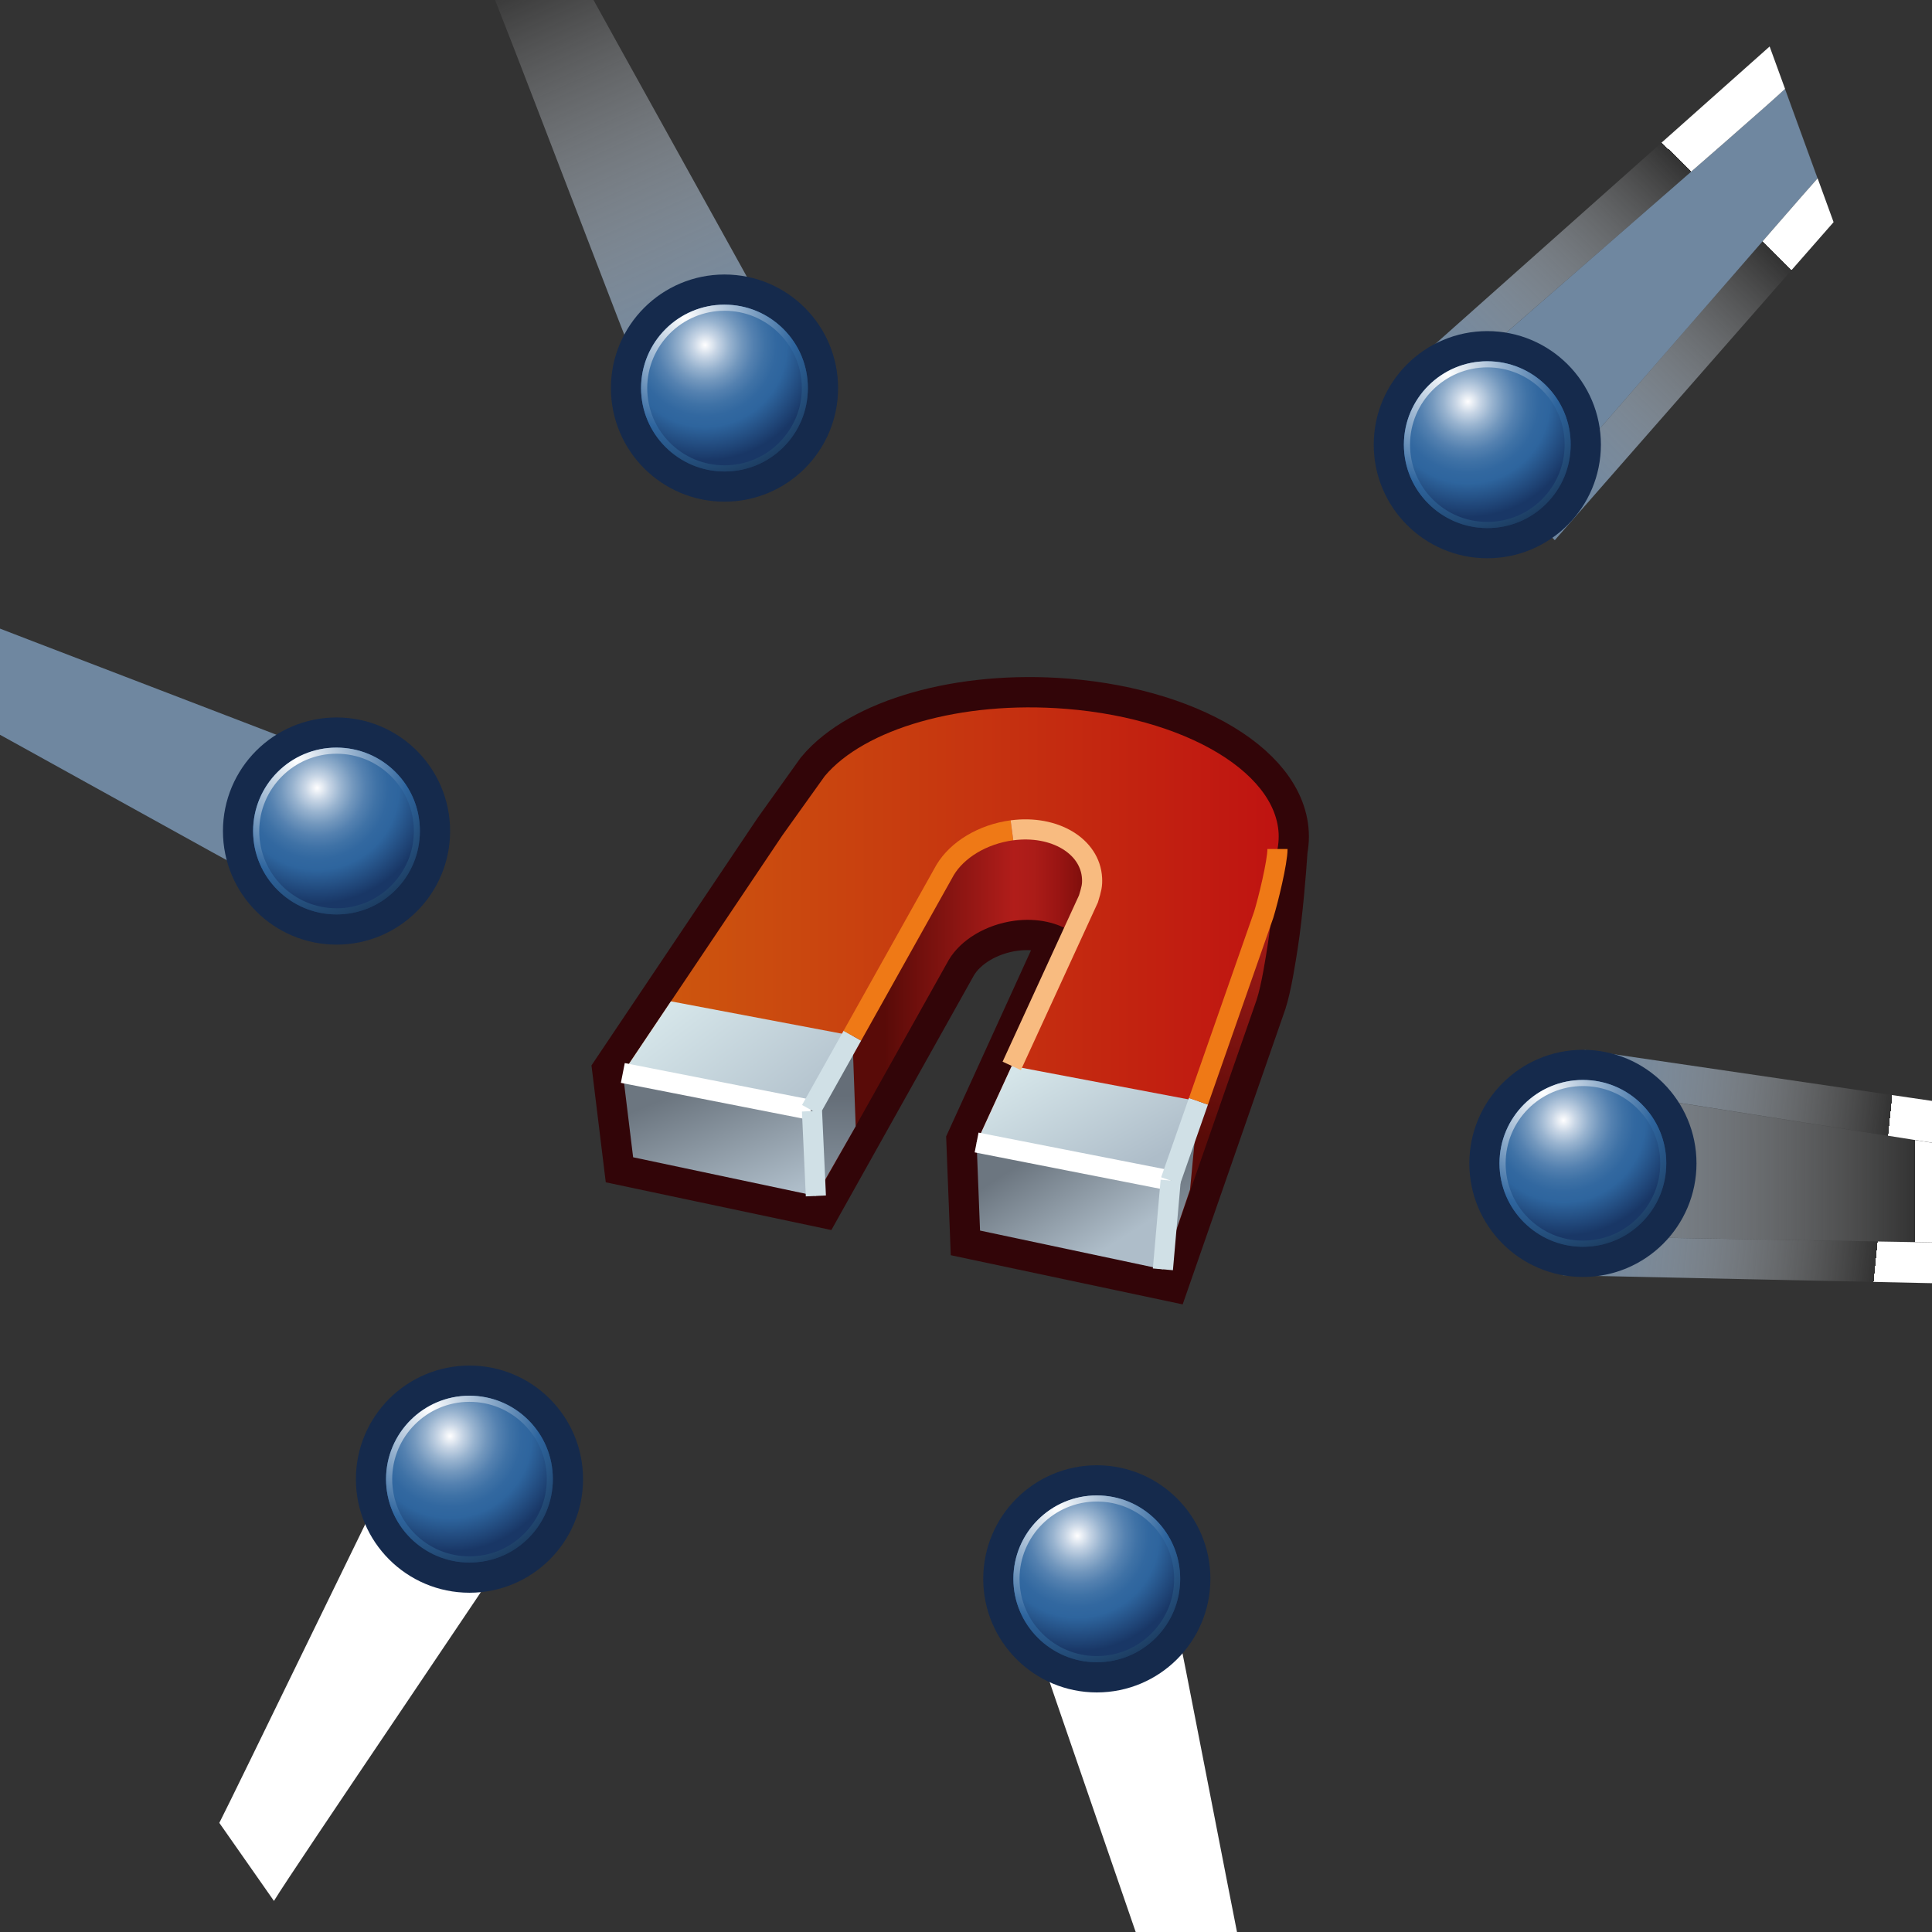 <?xml version="1.0" encoding="UTF-8" standalone="no"?>
<!-- Created with Inkscape (http://www.inkscape.org/) -->
<svg
   xmlns:i="http://ns.adobe.com/AdobeIllustrator/10.0/"
   xmlns:a="http://ns.adobe.com/AdobeSVGViewerExtensions/3.0/"
   xmlns:dc="http://purl.org/dc/elements/1.1/"
   xmlns:cc="http://web.resource.org/cc/"
   xmlns:rdf="http://www.w3.org/1999/02/22-rdf-syntax-ns#"
   xmlns:svg="http://www.w3.org/2000/svg"
   xmlns="http://www.w3.org/2000/svg"
   xmlns:xlink="http://www.w3.org/1999/xlink"
   xmlns:sodipodi="http://sodipodi.sourceforge.net/DTD/sodipodi-0.dtd"
   xmlns:inkscape="http://www.inkscape.org/namespaces/inkscape"
   width="48"
   height="48"
   id="svg15621"
   sodipodi:version="0.32"
   inkscape:version="0.44"
   version="1.0"
   sodipodi:docbase="e:\dev_clean\src\houdini\support\icons\pop"
   sodipodi:docname="attractor.svg">
  <rect width="100%" height="100%" fill="#333333" stroke="none"/>
  <defs
     id="defs15623">
    <linearGradient
       y2="449.81"
       x2="16.757"
       y1="459.607"
       x1="21.166"
       gradientUnits="userSpaceOnUse"
       id="XMLID_689_"
       gradientTransform="translate(-3.513,-450.695)">
      <stop
         id="stop9743"
         style="stop-color:#6F87A0"
         offset="0" />
      <stop
         id="stop9745"
         style="stop-color:white;stop-opacity:0;"
         offset="1" />
      <a:midPointStop
         style="stop-color:#6F87A0"
         offset="0" />
      <a:midPointStop
         style="stop-color:#6F87A0"
         offset="0.5" />
      <a:midPointStop
         style="stop-color:#FFFFFF"
         offset="1" />
    </linearGradient>
    <linearGradient
       y2="449.398"
       x2="16.606"
       y1="460.478"
       x1="21.592"
       gradientUnits="userSpaceOnUse"
       id="XMLID_690_">
      <stop
         id="stop9752"
         style="stop-color:#88a9c3;stop-opacity:1;"
         offset="0" />
      <stop
         id="stop9754"
         style="stop-color:white;stop-opacity:0;"
         offset="1" />
      <a:midPointStop
         style="stop-color:#88A9C3"
         offset="0" />
      <a:midPointStop
         style="stop-color:#88A9C3"
         offset="0.5" />
      <a:midPointStop
         style="stop-color:#FFFFFF"
         offset="1" />
    </linearGradient>
    <radialGradient
       gradientUnits="userSpaceOnUse"
       gradientTransform="matrix(-1,0,0,1,55.359,0)"
       fy="470.386"
       fx="43.98"
       r="2.869"
       cy="470.386"
       cx="43.98"
       id="XMLID_693_">
      <stop
         id="stop9777"
         style="stop-color:#FFFFFF"
         offset="0" />
      <stop
         id="stop9779"
         style="stop-color:#FDFDFE"
         offset="0.004" />
      <stop
         id="stop9781"
         style="stop-color:#C7D5E5"
         offset="0.107" />
      <stop
         id="stop9783"
         style="stop-color:#98B3CF"
         offset="0.212" />
      <stop
         id="stop9785"
         style="stop-color:#7297BD"
         offset="0.315" />
      <stop
         id="stop9787"
         style="stop-color:#5481B0"
         offset="0.417" />
      <stop
         id="stop9789"
         style="stop-color:#3F72A6"
         offset="0.517" />
      <stop
         id="stop9791"
         style="stop-color:#3268A0"
         offset="0.615" />
      <stop
         id="stop9793"
         style="stop-color:#2E659E"
         offset="0.708" />
      <stop
         id="stop9795"
         style="stop-color:#193766"
         offset="1" />
      <a:midPointStop
         style="stop-color:#FFFFFF"
         offset="0" />
      <a:midPointStop
         style="stop-color:#FFFFFF"
         offset="0.304" />
      <a:midPointStop
         style="stop-color:#2E659E"
         offset="0.708" />
      <a:midPointStop
         style="stop-color:#2E659E"
         offset="0.5" />
      <a:midPointStop
         style="stop-color:#193766"
         offset="1" />
    </radialGradient>
    <radialGradient
       gradientUnits="userSpaceOnUse"
       fy="469.709"
       fx="10.871"
       r="4.066"
       cy="469.709"
       cx="10.871"
       id="XMLID_694_">
      <stop
         id="stop9802"
         style="stop-color:#FFFFFF"
         offset="0" />
      <stop
         id="stop9804"
         style="stop-color:#2E659E"
         offset="0.685" />
      <stop
         id="stop9806"
         style="stop-color:#1D3E63"
         offset="1" />
      <a:midPointStop
         style="stop-color:#FFFFFF"
         offset="0" />
      <a:midPointStop
         style="stop-color:#FFFFFF"
         offset="0.5" />
      <a:midPointStop
         style="stop-color:#2E659E"
         offset="0.685" />
      <a:midPointStop
         style="stop-color:#2E659E"
         offset="0.5" />
      <a:midPointStop
         style="stop-color:#1D3E63"
         offset="1" />
    </radialGradient>
    <radialGradient
       gradientUnits="userSpaceOnUse"
       fy="458.587"
       fx="20.523"
       r="4.066"
       cy="458.587"
       cx="20.523"
       id="XMLID_696_">
      <stop
         id="stop9840"
         style="stop-color:#FFFFFF"
         offset="0" />
      <stop
         id="stop9842"
         style="stop-color:#2E659E"
         offset="0.685" />
      <stop
         id="stop9844"
         style="stop-color:#1D3E63"
         offset="1" />
      <a:midPointStop
         style="stop-color:#FFFFFF"
         offset="0" />
      <a:midPointStop
         style="stop-color:#FFFFFF"
         offset="0.5" />
      <a:midPointStop
         style="stop-color:#2E659E"
         offset="0.685" />
      <a:midPointStop
         style="stop-color:#2E659E"
         offset="0.5" />
      <a:midPointStop
         style="stop-color:#1D3E63"
         offset="1" />
    </radialGradient>
    <radialGradient
       gradientUnits="userSpaceOnUse"
       gradientTransform="matrix(-1,0,0,1,55.359,0)"
       fy="459.265"
       fx="34.328"
       r="2.869"
       cy="459.265"
       cx="34.328"
       id="XMLID_695_">
      <stop
         id="stop9815"
         style="stop-color:#FFFFFF"
         offset="0" />
      <stop
         id="stop9817"
         style="stop-color:#FDFDFE"
         offset="0.004" />
      <stop
         id="stop9819"
         style="stop-color:#C7D5E5"
         offset="0.107" />
      <stop
         id="stop9821"
         style="stop-color:#98B3CF"
         offset="0.212" />
      <stop
         id="stop9823"
         style="stop-color:#7297BD"
         offset="0.315" />
      <stop
         id="stop9825"
         style="stop-color:#5481B0"
         offset="0.417" />
      <stop
         id="stop9827"
         style="stop-color:#3F72A6"
         offset="0.517" />
      <stop
         id="stop9829"
         style="stop-color:#3268A0"
         offset="0.615" />
      <stop
         id="stop9831"
         style="stop-color:#2E659E"
         offset="0.708" />
      <stop
         id="stop9833"
         style="stop-color:#193766"
         offset="1" />
      <a:midPointStop
         style="stop-color:#FFFFFF"
         offset="0" />
      <a:midPointStop
         style="stop-color:#FFFFFF"
         offset="0.304" />
      <a:midPointStop
         style="stop-color:#2E659E"
         offset="0.708" />
      <a:midPointStop
         style="stop-color:#2E659E"
         offset="0.5" />
      <a:midPointStop
         style="stop-color:#193766"
         offset="1" />
    </radialGradient>
    <radialGradient
       gradientUnits="userSpaceOnUse"
       gradientTransform="matrix(-1,0,0,1,55.359,0)"
       fy="460.96"
       fx="15.591"
       r="2.869"
       cy="460.96"
       cx="15.591"
       id="XMLID_697_"
       xlink:href="#XMLID_695_">
      <stop
         id="stop9851"
         style="stop-color:#FFFFFF"
         offset="0" />
      <stop
         id="stop9853"
         style="stop-color:#FDFDFE"
         offset="0.004" />
      <stop
         id="stop9855"
         style="stop-color:#C7D5E5"
         offset="0.107" />
      <stop
         id="stop9857"
         style="stop-color:#98B3CF"
         offset="0.212" />
      <stop
         id="stop9859"
         style="stop-color:#7297BD"
         offset="0.315" />
      <stop
         id="stop9861"
         style="stop-color:#5481B0"
         offset="0.417" />
      <stop
         id="stop9863"
         style="stop-color:#3F72A6"
         offset="0.517" />
      <stop
         id="stop9865"
         style="stop-color:#3268A0"
         offset="0.615" />
      <stop
         id="stop9867"
         style="stop-color:#2E659E"
         offset="0.708" />
      <stop
         id="stop9869"
         style="stop-color:#193766"
         offset="1" />
      <a:midPointStop
         style="stop-color:#FFFFFF"
         offset="0" />
      <a:midPointStop
         style="stop-color:#FFFFFF"
         offset="0.304" />
      <a:midPointStop
         style="stop-color:#2E659E"
         offset="0.708" />
      <a:midPointStop
         style="stop-color:#2E659E"
         offset="0.5" />
      <a:midPointStop
         style="stop-color:#193766"
         offset="1" />
    </radialGradient>
    <radialGradient
       gradientUnits="userSpaceOnUse"
       fy="460.283"
       fx="39.26"
       r="4.065"
       cy="460.283"
       cx="39.26"
       id="XMLID_698_">
      <stop
         id="stop9876"
         style="stop-color:#FFFFFF"
         offset="0" />
      <stop
         id="stop9878"
         style="stop-color:#2E659E"
         offset="0.685" />
      <stop
         id="stop9880"
         style="stop-color:#1D3E63"
         offset="1" />
      <a:midPointStop
         style="stop-color:#FFFFFF"
         offset="0" />
      <a:midPointStop
         style="stop-color:#FFFFFF"
         offset="0.5" />
      <a:midPointStop
         style="stop-color:#2E659E"
         offset="0.685" />
      <a:midPointStop
         style="stop-color:#2E659E"
         offset="0.5" />
      <a:midPointStop
         style="stop-color:#1D3E63"
         offset="1" />
    </radialGradient>
    <radialGradient
       gradientUnits="userSpaceOnUse"
       gradientTransform="matrix(-1,0,0,1,55.359,0)"
       fy="478.523"
       fx="13.123"
       r="2.87"
       cy="478.523"
       cx="13.123"
       id="XMLID_699_">
      <stop
         id="stop9887"
         style="stop-color:#FFFFFF"
         offset="0" />
      <stop
         id="stop9889"
         style="stop-color:#FDFDFE"
         offset="0.004" />
      <stop
         id="stop9891"
         style="stop-color:#C7D5E5"
         offset="0.107" />
      <stop
         id="stop9893"
         style="stop-color:#98B3CF"
         offset="0.212" />
      <stop
         id="stop9895"
         style="stop-color:#7297BD"
         offset="0.315" />
      <stop
         id="stop9897"
         style="stop-color:#5481B0"
         offset="0.417" />
      <stop
         id="stop9899"
         style="stop-color:#3F72A6"
         offset="0.517" />
      <stop
         id="stop9901"
         style="stop-color:#3268A0"
         offset="0.615" />
      <stop
         id="stop9903"
         style="stop-color:#2E659E"
         offset="0.708" />
      <stop
         id="stop9905"
         style="stop-color:#193766"
         offset="1" />
      <a:midPointStop
         style="stop-color:#FFFFFF"
         offset="0" />
      <a:midPointStop
         style="stop-color:#FFFFFF"
         offset="0.304" />
      <a:midPointStop
         style="stop-color:#2E659E"
         offset="0.708" />
      <a:midPointStop
         style="stop-color:#2E659E"
         offset="0.5" />
      <a:midPointStop
         style="stop-color:#193766"
         offset="1" />
    </radialGradient>
    <radialGradient
       gradientUnits="userSpaceOnUse"
       fy="477.845"
       fx="41.728"
       r="4.066"
       cy="477.845"
       cx="41.728"
       id="XMLID_700_">
      <stop
         id="stop9912"
         style="stop-color:#FFFFFF"
         offset="0" />
      <stop
         id="stop9914"
         style="stop-color:#2E659E"
         offset="0.685" />
      <stop
         id="stop9916"
         style="stop-color:#1D3E63"
         offset="1" />
      <a:midPointStop
         style="stop-color:#FFFFFF"
         offset="0" />
      <a:midPointStop
         style="stop-color:#FFFFFF"
         offset="0.5" />
      <a:midPointStop
         style="stop-color:#2E659E"
         offset="0.685" />
      <a:midPointStop
         style="stop-color:#2E659E"
         offset="0.5" />
      <a:midPointStop
         style="stop-color:#1D3E63"
         offset="1" />
    </radialGradient>
    <radialGradient
       gradientUnits="userSpaceOnUse"
       gradientTransform="matrix(-1,0,0,1,55.359,0)"
       fy="489.078"
       fx="25.142"
       r="2.869"
       cy="489.078"
       cx="25.142"
       id="XMLID_701_">
      <stop
         id="stop9923"
         style="stop-color:#FFFFFF"
         offset="0" />
      <stop
         id="stop9925"
         style="stop-color:#FDFDFE"
         offset="0.004" />
      <stop
         id="stop9927"
         style="stop-color:#C7D5E5"
         offset="0.107" />
      <stop
         id="stop9929"
         style="stop-color:#98B3CF"
         offset="0.212" />
      <stop
         id="stop9931"
         style="stop-color:#7297BD"
         offset="0.315" />
      <stop
         id="stop9933"
         style="stop-color:#5481B0"
         offset="0.417" />
      <stop
         id="stop9935"
         style="stop-color:#3F72A6"
         offset="0.517" />
      <stop
         id="stop9937"
         style="stop-color:#3268A0"
         offset="0.615" />
      <stop
         id="stop9939"
         style="stop-color:#2E659E"
         offset="0.708" />
      <stop
         id="stop9941"
         style="stop-color:#193766"
         offset="1" />
      <a:midPointStop
         style="stop-color:#FFFFFF"
         offset="0" />
      <a:midPointStop
         style="stop-color:#FFFFFF"
         offset="0.304" />
      <a:midPointStop
         style="stop-color:#2E659E"
         offset="0.708" />
      <a:midPointStop
         style="stop-color:#2E659E"
         offset="0.5" />
      <a:midPointStop
         style="stop-color:#193766"
         offset="1" />
    </radialGradient>
    <radialGradient
       gradientUnits="userSpaceOnUse"
       fy="488.4"
       fx="29.709"
       r="4.065"
       cy="488.4"
       cx="29.709"
       id="XMLID_702_">
      <stop
         id="stop9948"
         style="stop-color:#FFFFFF"
         offset="0" />
      <stop
         id="stop9950"
         style="stop-color:#2E659E"
         offset="0.685" />
      <stop
         id="stop9952"
         style="stop-color:#1D3E63"
         offset="1" />
      <a:midPointStop
         style="stop-color:#FFFFFF"
         offset="0" />
      <a:midPointStop
         style="stop-color:#FFFFFF"
         offset="0.5" />
      <a:midPointStop
         style="stop-color:#2E659E"
         offset="0.685" />
      <a:midPointStop
         style="stop-color:#2E659E"
         offset="0.5" />
      <a:midPointStop
         style="stop-color:#1D3E63"
         offset="1" />
    </radialGradient>
    <radialGradient
       gradientUnits="userSpaceOnUse"
       gradientTransform="matrix(-1,0,0,1,55.359,0)"
       fy="486.093"
       fx="40.541"
       r="2.869"
       cy="486.093"
       cx="40.541"
       id="XMLID_703_">
      <stop
         id="stop9959"
         style="stop-color:#FFFFFF"
         offset="0" />
      <stop
         id="stop9961"
         style="stop-color:#FDFDFE"
         offset="0.004" />
      <stop
         id="stop9963"
         style="stop-color:#C7D5E5"
         offset="0.107" />
      <stop
         id="stop9965"
         style="stop-color:#98B3CF"
         offset="0.212" />
      <stop
         id="stop9967"
         style="stop-color:#7297BD"
         offset="0.315" />
      <stop
         id="stop9969"
         style="stop-color:#5481B0"
         offset="0.417" />
      <stop
         id="stop9971"
         style="stop-color:#3F72A6"
         offset="0.517" />
      <stop
         id="stop9973"
         style="stop-color:#3268A0"
         offset="0.615" />
      <stop
         id="stop9975"
         style="stop-color:#2E659E"
         offset="0.708" />
      <stop
         id="stop9977"
         style="stop-color:#193766"
         offset="1" />
      <a:midPointStop
         style="stop-color:#FFFFFF"
         offset="0" />
      <a:midPointStop
         style="stop-color:#FFFFFF"
         offset="0.304" />
      <a:midPointStop
         style="stop-color:#2E659E"
         offset="0.708" />
      <a:midPointStop
         style="stop-color:#2E659E"
         offset="0.5" />
      <a:midPointStop
         style="stop-color:#193766"
         offset="1" />
    </radialGradient>
    <radialGradient
       gradientUnits="userSpaceOnUse"
       fy="485.416"
       fx="14.31"
       r="4.065"
       cy="485.416"
       cx="14.31"
       id="XMLID_704_">
      <stop
         id="stop9984"
         style="stop-color:#FFFFFF"
         offset="0" />
      <stop
         id="stop9986"
         style="stop-color:#2E659E"
         offset="0.685" />
      <stop
         id="stop9988"
         style="stop-color:#1D3E63"
         offset="1" />
      <a:midPointStop
         style="stop-color:#FFFFFF"
         offset="0" />
      <a:midPointStop
         style="stop-color:#FFFFFF"
         offset="0.5" />
      <a:midPointStop
         style="stop-color:#2E659E"
         offset="0.685" />
      <a:midPointStop
         style="stop-color:#2E659E"
         offset="0.5" />
      <a:midPointStop
         style="stop-color:#1D3E63"
         offset="1" />
    </radialGradient>
    <linearGradient
       y2="481.75"
       x2="22.938"
       y1="478.871"
       x1="22.911"
       gradientUnits="userSpaceOnUse"
       id="XMLID_680_">
      <stop
         id="stop9654"
         style="stop-color:#656E78"
         offset="0" />
      <stop
         id="stop9656"
         style="stop-color:#828E99"
         offset="1" />
      <a:midPointStop
         style="stop-color:#656E78"
         offset="0" />
      <a:midPointStop
         style="stop-color:#656E78"
         offset="0.5" />
      <a:midPointStop
         style="stop-color:#828E99"
         offset="1" />
    </linearGradient>
    <linearGradient
       inkscape:collect="always"
       xlink:href="#XMLID_680_"
       id="linearGradient17870"
       gradientUnits="userSpaceOnUse"
       x1="22.911"
       y1="478.871"
       x2="22.938"
       y2="481.75" />
    <linearGradient
       y2="483.043"
       x2="35.875"
       y1="481.321"
       x1="34.96"
       gradientUnits="userSpaceOnUse"
       id="XMLID_679_">
      <stop
         id="stop9647"
         style="stop-color:#6C7680"
         offset="0" />
      <stop
         id="stop9649"
         style="stop-color:#828E99"
         offset="1" />
      <a:midPointStop
         style="stop-color:#6C7680"
         offset="0" />
      <a:midPointStop
         style="stop-color:#6C7680"
         offset="0.5" />
      <a:midPointStop
         style="stop-color:#828E99"
         offset="1" />
    </linearGradient>
    <linearGradient
       inkscape:collect="always"
       xlink:href="#XMLID_679_"
       id="linearGradient17868"
       gradientUnits="userSpaceOnUse"
       x1="34.96"
       y1="481.321"
       x2="35.875"
       y2="483.043" />
    <linearGradient
       y2="471.303"
       x2="38.832"
       y1="480.218"
       x1="35.848"
       gradientUnits="userSpaceOnUse"
       id="XMLID_678_">
      <stop
         id="stop9640"
         style="stop-color:#590B08"
         offset="0" />
      <stop
         id="stop9642"
         style="stop-color:#B11D1A"
         offset="1" />
      <a:midPointStop
         style="stop-color:#590B08"
         offset="0" />
      <a:midPointStop
         style="stop-color:#590B08"
         offset="0.5" />
      <a:midPointStop
         style="stop-color:#B11D1A"
         offset="1" />
    </linearGradient>
    <linearGradient
       inkscape:collect="always"
       xlink:href="#XMLID_678_"
       id="linearGradient17866"
       gradientUnits="userSpaceOnUse"
       gradientTransform="translate(57.21,-0.83)"
       x1="35.848"
       y1="480.218"
       x2="38.832"
       y2="471.303" />
    <linearGradient
       y2="481.796"
       x2="33.146"
       y1="477.338"
       x1="30.642"
       gradientUnits="userSpaceOnUse"
       id="XMLID_677_">
      <stop
         id="stop9633"
         style="stop-color:#D5E5E9"
         offset="0" />
      <stop
         id="stop9635"
         style="stop-color:#AEBDC9"
         offset="1" />
      <a:midPointStop
         style="stop-color:#D5E5E9"
         offset="0" />
      <a:midPointStop
         style="stop-color:#D5E5E9"
         offset="0.5" />
      <a:midPointStop
         style="stop-color:#AEBDC9"
         offset="1" />
    </linearGradient>
    <linearGradient
       inkscape:collect="always"
       xlink:href="#XMLID_677_"
       id="linearGradient17864"
       gradientUnits="userSpaceOnUse"
       x1="30.642"
       y1="477.338"
       x2="33.146"
       y2="481.796" />
    <linearGradient
       y2="482.866"
       x2="20.012"
       y1="478.426"
       x1="18.209"
       gradientUnits="userSpaceOnUse"
       id="XMLID_676_">
      <stop
         id="stop9626"
         style="stop-color:#6C7680"
         offset="0" />
      <stop
         id="stop9628"
         style="stop-color:#AEBDC9"
         offset="1" />
      <a:midPointStop
         style="stop-color:#6C7680"
         offset="0" />
      <a:midPointStop
         style="stop-color:#6C7680"
         offset="0.5" />
      <a:midPointStop
         style="stop-color:#AEBDC9"
         offset="1" />
    </linearGradient>
    <linearGradient
       inkscape:collect="always"
       xlink:href="#XMLID_676_"
       id="linearGradient17862"
       gradientUnits="userSpaceOnUse"
       x1="18.209"
       y1="478.426"
       x2="20.012"
       y2="482.866" />
    <linearGradient
       y2="480.455"
       x2="21.867"
       y1="475.173"
       x1="17.795"
       gradientUnits="userSpaceOnUse"
       id="XMLID_675_">
      <stop
         id="stop9619"
         style="stop-color:#D5E5E9"
         offset="0" />
      <stop
         id="stop9621"
         style="stop-color:#AEBDC9"
         offset="1" />
      <a:midPointStop
         style="stop-color:#D5E5E9"
         offset="0" />
      <a:midPointStop
         style="stop-color:#D5E5E9"
         offset="0.5" />
      <a:midPointStop
         style="stop-color:#AEBDC9"
         offset="1" />
    </linearGradient>
    <linearGradient
       inkscape:collect="always"
       xlink:href="#XMLID_675_"
       id="linearGradient17860"
       gradientUnits="userSpaceOnUse"
       x1="17.795"
       y1="475.173"
       x2="21.867"
       y2="480.455" />
    <linearGradient
       y2="473.426"
       x2="38.865"
       y1="473.426"
       x1="15.385"
       gradientUnits="userSpaceOnUse"
       id="XMLID_674_">
      <stop
         id="stop9612"
         style="stop-color:#CE5B0E"
         offset="0" />
      <stop
         id="stop9614"
         style="stop-color:#BF1311"
         offset="1" />
      <a:midPointStop
         style="stop-color:#CE5B0E"
         offset="0" />
      <a:midPointStop
         style="stop-color:#CE5B0E"
         offset="0.5" />
      <a:midPointStop
         style="stop-color:#BF1311"
         offset="1" />
    </linearGradient>
    <linearGradient
       inkscape:collect="always"
       xlink:href="#XMLID_674_"
       id="linearGradient17858"
       gradientUnits="userSpaceOnUse"
       gradientTransform="translate(57.21,-0.83)"
       x1="15.385"
       y1="473.426"
       x2="38.865"
       y2="473.426" />
    <linearGradient
       y2="484.389"
       x2="32.602"
       y1="480.836"
       x1="30.341"
       gradientUnits="userSpaceOnUse"
       id="XMLID_673_">
      <stop
         id="stop9605"
         style="stop-color:#6C7680"
         offset="0" />
      <stop
         id="stop9607"
         style="stop-color:#AEBDC9"
         offset="1" />
      <a:midPointStop
         style="stop-color:#6C7680"
         offset="0" />
      <a:midPointStop
         style="stop-color:#6C7680"
         offset="0.5" />
      <a:midPointStop
         style="stop-color:#AEBDC9"
         offset="1" />
    </linearGradient>
    <linearGradient
       inkscape:collect="always"
       xlink:href="#XMLID_673_"
       id="linearGradient17856"
       gradientUnits="userSpaceOnUse"
       x1="30.341"
       y1="480.836"
       x2="32.602"
       y2="484.389" />
    <linearGradient
       y2="475.883"
       x2="32.224"
       y1="475.883"
       x1="24.754"
       gradientUnits="userSpaceOnUse"
       id="XMLID_672_">
      <stop
         id="stop9590"
         style="stop-color:#590B08"
         offset="0" />
      <stop
         id="stop9592"
         style="stop-color:#B11D1A"
         offset="0.618" />
      <stop
         id="stop9594"
         style="stop-color:#AB1C18"
         offset="0.717" />
      <stop
         id="stop9596"
         style="stop-color:#9A1513"
         offset="0.831" />
      <stop
         id="stop9598"
         style="stop-color:#7F0F0C"
         offset="0.953" />
      <stop
         id="stop9600"
         style="stop-color:#730C09"
         offset="1" />
      <a:midPointStop
         style="stop-color:#590B08"
         offset="0" />
      <a:midPointStop
         style="stop-color:#590B08"
         offset="0.5" />
      <a:midPointStop
         style="stop-color:#B11D1A"
         offset="0.618" />
      <a:midPointStop
         style="stop-color:#B11D1A"
         offset="0.676" />
      <a:midPointStop
         style="stop-color:#730C09"
         offset="1" />
    </linearGradient>
    <linearGradient
       inkscape:collect="always"
       xlink:href="#XMLID_672_"
       id="linearGradient17854"
       gradientUnits="userSpaceOnUse"
       gradientTransform="translate(57.21,-0.83)"
       x1="24.754"
       y1="475.883"
       x2="32.224"
       y2="475.883" />
    <linearGradient
       inkscape:collect="always"
       xlink:href="#XMLID_689_"
       id="linearGradient77983"
       x1="38.465"
       y1="9.451"
       x2="44.536"
       y2="3.154"
       gradientUnits="userSpaceOnUse" />
    <linearGradient
       inkscape:collect="always"
       xlink:href="#XMLID_689_"
       id="linearGradient77991"
       x1="39.949"
       y1="29.046"
       x2="51.093"
       y2="29.046"
       gradientUnits="userSpaceOnUse" />
    <linearGradient
       inkscape:collect="always"
       xlink:href="#XMLID_689_"
       id="linearGradient77999"
       x1="27.718"
       y1="42.201"
       x2="29.978"
       y2="49.53"
       gradientUnits="userSpaceOnUse" />
    <linearGradient
       inkscape:collect="always"
       xlink:href="#XMLID_689_"
       id="linearGradient78007"
       x1="10.197"
       y1="38.688"
       x2="6.095"
       y2="46.12"
       gradientUnits="userSpaceOnUse" />
    <linearGradient
       inkscape:collect="always"
       xlink:href="#XMLID_689_"
       id="linearGradient78015"
       x1="6.328"
       y1="19.519"
       x2="-1.866"
       y2="16.009"
       gradientUnits="userSpaceOnUse" />
    <radialGradient
       inkscape:collect="always"
       xlink:href="#XMLID_695_"
       id="radialGradient78075"
       gradientUnits="userSpaceOnUse"
       gradientTransform="matrix(-1,0,0,1,55.359,0)"
       cx="34.328"
       cy="459.265"
       fx="34.328"
       fy="459.265"
       r="2.869" />
    <radialGradient
       inkscape:collect="always"
       xlink:href="#XMLID_696_"
       id="radialGradient78077"
       gradientUnits="userSpaceOnUse"
       cx="20.523"
       cy="458.587"
       fx="20.523"
       fy="458.587"
       r="4.066" />
    <radialGradient
       inkscape:collect="always"
       xlink:href="#XMLID_695_"
       id="radialGradient78097"
       gradientUnits="userSpaceOnUse"
       gradientTransform="matrix(-1,0,0,1,55.359,0)"
       cx="34.328"
       cy="459.265"
       fx="34.328"
       fy="459.265"
       r="2.869" />
    <radialGradient
       inkscape:collect="always"
       xlink:href="#XMLID_696_"
       id="radialGradient78099"
       gradientUnits="userSpaceOnUse"
       cx="20.523"
       cy="458.587"
       fx="20.523"
       fy="458.587"
       r="4.066" />
    <radialGradient
       inkscape:collect="always"
       xlink:href="#XMLID_695_"
       id="radialGradient78119"
       gradientUnits="userSpaceOnUse"
       gradientTransform="matrix(-1,0,0,1,55.359,0)"
       cx="34.328"
       cy="459.265"
       fx="34.328"
       fy="459.265"
       r="2.869" />
    <radialGradient
       inkscape:collect="always"
       xlink:href="#XMLID_696_"
       id="radialGradient78121"
       gradientUnits="userSpaceOnUse"
       cx="20.523"
       cy="458.587"
       fx="20.523"
       fy="458.587"
       r="4.066" />
    <radialGradient
       inkscape:collect="always"
       xlink:href="#XMLID_695_"
       id="radialGradient78141"
       gradientUnits="userSpaceOnUse"
       gradientTransform="matrix(-1,0,0,1,55.359,0)"
       cx="34.328"
       cy="459.265"
       fx="34.328"
       fy="459.265"
       r="2.869" />
    <radialGradient
       inkscape:collect="always"
       xlink:href="#XMLID_696_"
       id="radialGradient78143"
       gradientUnits="userSpaceOnUse"
       cx="20.523"
       cy="458.587"
       fx="20.523"
       fy="458.587"
       r="4.066" />
    <radialGradient
       inkscape:collect="always"
       xlink:href="#XMLID_695_"
       id="radialGradient78163"
       gradientUnits="userSpaceOnUse"
       gradientTransform="matrix(-1,0,0,1,55.359,0)"
       cx="34.328"
       cy="459.265"
       fx="34.328"
       fy="459.265"
       r="2.869" />
    <radialGradient
       inkscape:collect="always"
       xlink:href="#XMLID_696_"
       id="radialGradient78165"
       gradientUnits="userSpaceOnUse"
       cx="20.523"
       cy="458.587"
       fx="20.523"
       fy="458.587"
       r="4.066" />
    <radialGradient
       inkscape:collect="always"
       xlink:href="#XMLID_695_"
       id="radialGradient78167"
       gradientUnits="userSpaceOnUse"
       gradientTransform="matrix(-1,0,0,1,55.359,0)"
       cx="34.328"
       cy="459.265"
       fx="34.328"
       fy="459.265"
       r="2.869" />
    <radialGradient
       inkscape:collect="always"
       xlink:href="#XMLID_696_"
       id="radialGradient78169"
       gradientUnits="userSpaceOnUse"
       cx="20.523"
       cy="458.587"
       fx="20.523"
       fy="458.587"
       r="4.066" />
    <linearGradient
       inkscape:collect="always"
       xlink:href="#XMLID_690_"
       id="linearGradient78191"
       gradientUnits="userSpaceOnUse"
       x1="20.457"
       y1="457.66"
       x2="17.948"
       y2="453.32"
       gradientTransform="translate(-3.513,-450.695)" />
    <linearGradient
       inkscape:collect="always"
       xlink:href="#XMLID_690_"
       id="linearGradient78211"
       gradientUnits="userSpaceOnUse"
       gradientTransform="translate(-3.513,-450.695)"
       x1="20.457"
       y1="457.66"
       x2="17.948"
       y2="453.32" />
    <linearGradient
       inkscape:collect="always"
       xlink:href="#XMLID_689_"
       id="linearGradient78217"
       gradientUnits="userSpaceOnUse"
       gradientTransform="translate(-7.027,-901.389)"
       x1="44.392"
       y1="911.817"
       x2="49.759"
       y2="906.347" />
    <linearGradient
       inkscape:collect="always"
       xlink:href="#XMLID_689_"
       id="linearGradient78219"
       gradientUnits="userSpaceOnUse"
       gradientTransform="translate(-3.513,-450.695)"
       x1="46.456"
       y1="930.387"
       x2="53.785"
       y2="931.119" />
    <linearGradient
       inkscape:collect="always"
       xlink:href="#XMLID_690_"
       id="linearGradient78233"
       x1="31.285"
       y1="492.087"
       x2="32.427"
       y2="496.629"
       gradientUnits="userSpaceOnUse" />
    <linearGradient
       inkscape:collect="always"
       xlink:href="#XMLID_690_"
       id="linearGradient78241"
       x1="14.077"
       y1="489.75"
       x2="11.179"
       y2="495.436"
       gradientUnits="userSpaceOnUse" />
    <linearGradient
       inkscape:collect="always"
       xlink:href="#XMLID_690_"
       id="linearGradient78249"
       x1="9.496"
       y1="470.609"
       x2="4.889"
       y2="468.235"
       gradientUnits="userSpaceOnUse" />
  </defs>
  <sodipodi:namedview
     id="base"
     pagecolor="#ffffff"
     bordercolor="#666666"
     borderopacity="1.0"
     inkscape:pageopacity="0.0"
     inkscape:pageshadow="2"
     inkscape:zoom="9.688172"
     inkscape:cx="29.5"
     inkscape:cy="19.5"
     inkscape:document-units="px"
     inkscape:current-layer="layer1"
     inkscape:window-width="1345"
     inkscape:window-height="1068"
     inkscape:window-x="285"
     inkscape:window-y="4"
     fill="#fce94f"
     stroke="#f57900" />
  <g
     inkscape:label="Layer 1"
     inkscape:groupmode="layer"
     id="layer1">
    <path
       style="fill:url(#linearGradient78007);fill-opacity:1.0"
       id="path9683"
       d="M 5.449,45.289 C 5.792,44.623 9.394,37.187 9.827,36.342 C 10.506,36.766 12.285,37.712 12.908,38.1 C 12.461,38.837 7.299,46.414 6.806,47.228 L 5.449,45.289 z "
       i:knockout="Off" />
    <g
       transform="translate(-3.513,-450.695)"
       id="g9685"
       style="opacity:1;color:black;fill:url(#linearGradient78241);fill-opacity:1.0;fill-rule:nonzero;stroke:none;stroke-width:1;stroke-linecap:butt;stroke-linejoin:miter;marker:none;marker-start:none;marker-mid:none;marker-end:none;stroke-miterlimit:4;stroke-dasharray:none;stroke-dashoffset:0;stroke-opacity:1;visibility:visible;display:inline;overflow:visible">
      <linearGradient
         gradientTransform="matrix(-0.574,-0.819,0.819,-0.574,-3.236,298.158)"
         y2="-104.198"
         x2="-170.38"
         y1="-93.119"
         x1="-165.394"
         gradientUnits="userSpaceOnUse"
         id="linearGradient18040"
         style="fill-opacity:1.0;fill:url(#linearGradient78241)">
        <stop
           id="stop18042"
           style="stop-color:#88A9C3;fill-opacity:1.0;fill:url(#linearGradient78241)"
           offset="0" />
        <stop
           id="stop18044"
           style="stop-color:#FFFFFF;fill-opacity:1.0;fill:url(#linearGradient78241)"
           offset="1" />
        <a:midPointStop
           style="stop-color:#88A9C3;fill-opacity:1.0;fill:url(#linearGradient78241)"
           offset="0" />
        <a:midPointStop
           style="stop-color:#88A9C3;fill-opacity:1.0;fill:url(#linearGradient78241)"
           offset="0.5" />
        <a:midPointStop
           style="stop-color:#FFFFFF;fill-opacity:1.0;fill:url(#linearGradient78241)"
           offset="1" />
      </linearGradient>
      <path
         style="fill:url(#linearGradient78241);color:black;fill-opacity:1.0;fill-rule:nonzero;stroke:none;stroke-width:1;stroke-linecap:butt;stroke-linejoin:miter;marker:none;marker-start:none;marker-mid:none;marker-end:none;stroke-miterlimit:4;stroke-dasharray:none;stroke-dashoffset:0;stroke-opacity:1;visibility:visible;display:inline;overflow:visible"
         id="path9692"
         d="M 10.961,498.842 L 17.785,488.47 L 12.942,485.612 L 8.297,495.039 L 10.961,498.842 z M 8.961,495.986 C 9.303,495.319 12.905,487.883 13.338,487.038 C 14.018,487.462 15.798,488.409 16.42,488.797 C 15.974,489.534 10.811,497.112 10.318,497.925 L 8.961,495.986 z "
         i:knockout="Off" />
    </g>
    <path
       style="fill:url(#linearGradient77999);fill-opacity:1.0"
       id="path9699"
       d="M 28.885,49.962 C 28.656,49.248 25.946,41.443 25.654,40.538 C 26.433,40.358 28.361,39.77 29.076,39.603 C 29.281,40.441 30.989,49.45 31.217,50.373 L 28.885,49.962 z "
       i:knockout="Off" />
    <g
       transform="translate(-3.513,-450.695)"
       id="g9701"
       style="opacity:1;color:black;fill:url(#linearGradient78233);fill-opacity:1.0;fill-rule:nonzero;stroke:none;stroke-width:1;stroke-linecap:butt;stroke-linejoin:miter;marker:none;marker-start:none;marker-mid:none;marker-end:none;stroke-miterlimit:4;stroke-dasharray:none;stroke-dashoffset:0;stroke-opacity:1;visibility:visible;display:inline;overflow:visible">
      <linearGradient
         gradientTransform="matrix(-0.985,-0.174,0.174,-0.985,126.852,325.995)"
         y2="-189.137"
         x2="61.356"
         y1="-178.057"
         x1="66.343"
         gradientUnits="userSpaceOnUse"
         id="linearGradient18049"
         style="fill-opacity:1.0;fill:url(#linearGradient78233)">
        <stop
           id="stop18051"
           style="stop-color:#88A9C3;fill-opacity:1.0;fill:url(#linearGradient78233)"
           offset="0" />
        <stop
           id="stop18053"
           style="stop-color:#FFFFFF;fill-opacity:1.0;fill:url(#linearGradient78233)"
           offset="1" />
        <a:midPointStop
           style="stop-color:#88A9C3;fill-opacity:1.0;fill:url(#linearGradient78233)"
           offset="0" />
        <a:midPointStop
           style="stop-color:#88A9C3;fill-opacity:1.0;fill:url(#linearGradient78233)"
           offset="0.5" />
        <a:midPointStop
           style="stop-color:#FFFFFF;fill-opacity:1.0;fill:url(#linearGradient78233)"
           offset="1" />
      </linearGradient>
      <path
         style="fill:url(#linearGradient78233);color:black;fill-opacity:1.0;fill-rule:nonzero;stroke:none;stroke-width:1;stroke-linecap:butt;stroke-linejoin:miter;marker:none;marker-start:none;marker-mid:none;marker-end:none;stroke-miterlimit:4;stroke-dasharray:none;stroke-dashoffset:0;stroke-opacity:1;visibility:visible;display:inline;overflow:visible"
         id="path9708"
         d="M 35.833,501.264 L 33.324,489.104 L 27.879,490.507 L 31.261,500.457 L 35.833,501.264 z M 32.399,500.659 C 32.169,499.945 29.459,492.14 29.167,491.236 C 29.947,491.055 31.876,490.466 32.59,490.3 C 32.796,491.137 34.503,500.147 34.73,501.069 L 32.399,500.659 z "
         i:knockout="Off" />
    </g>
    <path
       style="fill:url(#linearGradient77991);fill-opacity:1.0"
       id="path9715"
       d="M 49.91,30.907 C 49.16,30.878 40.899,30.756 39.949,30.721 C 40.047,29.927 40.153,27.913 40.242,27.186 C 41.098,27.279 50.148,28.755 51.093,28.857 L 49.91,30.907 z "
       i:knockout="Off" />
    <g
       transform="translate(-3.513,-450.695)"
       id="g9717"
       style="opacity:1;color:black;fill:url(#linearGradient78191);fill-opacity:1;fill-rule:nonzero;stroke:none;stroke-width:1;stroke-linecap:butt;stroke-linejoin:miter;marker:none;marker-start:none;marker-mid:none;marker-end:none;stroke-miterlimit:4;stroke-dasharray:none;stroke-dashoffset:0;stroke-opacity:1;visibility:visible;display:inline;overflow:visible">
      <linearGradient
         gradientTransform="matrix(-0.5,0.866,-0.866,-0.5,282.712,186.124)"
         y2="50.099"
         x2="369.202"
         y1="61.18"
         x1="374.189"
         gradientUnits="userSpaceOnUse"
         id="linearGradient18058">
        <stop
           id="stop18060"
           style="stop-color:#88A9C3"
           offset="0" />
        <stop
           id="stop18062"
           style="stop-color:#FFFFFF"
           offset="1" />
        <a:midPointStop
           style="stop-color:#88A9C3"
           offset="0" />
        <a:midPointStop
           style="stop-color:#88A9C3"
           offset="0.5" />
        <a:midPointStop
           style="stop-color:#FFFFFF"
           offset="1" />
      </linearGradient>
      <path
         style="fill:url(#linearGradient78219);color:black;fill-opacity:1.0;fill-rule:nonzero;stroke:none;stroke-width:1;stroke-linecap:butt;stroke-linejoin:miter;marker:none;marker-start:none;marker-mid:none;marker-end:none;stroke-miterlimit:4;stroke-dasharray:none;stroke-dashoffset:0;stroke-opacity:1;visibility:visible;display:inline;overflow:visible"
         id="path9724"
         d="M 55.169,478.583 L 42.884,476.781 L 42.34,482.378 L 52.847,482.604 L 55.169,478.583 z M 53.425,481.602 C 52.676,481.574 44.415,481.452 43.465,481.416 C 43.563,480.621 43.669,478.607 43.757,477.879 C 44.613,477.972 53.664,479.449 54.608,479.552 L 53.425,481.602 z "
         i:knockout="Off" />
    </g>
    <path
       style="fill:url(#linearGradient77983);fill-opacity:1.0"
       id="path9731"
       d="M 45.156,4.433 C 44.653,4.989 39.249,11.239 38.612,11.944 C 38.065,11.357 36.591,9.982 36.091,9.447 C 36.713,8.851 43.661,2.868 44.347,2.209 L 45.156,4.433 z "
       i:knockout="Off" />
    <path
       i:knockout="Off"
       d="M 43.966,1.155 L 34.69,9.408 L 38.628,13.421 L 45.555,5.519 L 43.966,1.155 z M 45.158,4.431 C 44.655,4.987 39.251,11.236 38.614,11.941 C 38.067,11.355 36.593,9.98 36.093,9.445 C 36.715,8.848 43.663,2.865 44.349,2.208 L 45.158,4.431 z "
       id="path9740"
       style="opacity:1;color:black;fill:url(#linearGradient78217);fill-opacity:1.0;fill-rule:nonzero;stroke:none;stroke-width:1;stroke-linecap:butt;stroke-linejoin:miter;marker:none;marker-start:none;marker-mid:none;marker-end:none;stroke-miterlimit:4;stroke-dasharray:none;stroke-dashoffset:0;stroke-opacity:1;visibility:visible;display:inline;overflow:visible" />
    <path
       style="fill:url(#XMLID_689_)"
       id="path9747"
       d="M 14.435,-0.569 C 14.786,0.095 18.81,7.311 19.254,8.15 C 18.517,8.463 16.721,9.38 16.046,9.666 C 15.698,8.877 12.452,0.302 12.068,-0.568 L 14.435,-0.568 L 14.435,-0.569 z "
       i:knockout="Off" />
    <path
       i:knockout="Off"
       d="M 10.948,-0.57 L 15.53,10.97 L 20.648,8.643 L 15.59,-0.57 L 10.948,-0.57 z M 14.434,-0.57 C 14.785,0.092 18.809,7.309 19.253,8.149 C 18.516,8.461 16.72,9.377 16.045,9.665 C 15.697,8.877 12.451,0.3 12.067,-0.569 L 14.434,-0.569 L 14.434,-0.57 z "
       id="path9756"
       style="fill:url(#linearGradient78191)" />
    <path
       style="fill:url(#linearGradient78015);fill-opacity:1.0"
       id="path9763"
       d="M -0.84,15.291 C -0.146,15.572 7.576,18.515 8.456,18.872 C 8.093,19.585 7.305,21.439 6.973,22.095 C 6.201,21.713 -1.798,17.232 -2.652,16.812 L -0.84,15.291 z "
       i:knockout="Off" />
    <g
       transform="translate(-3.513,-450.695)"
       id="g9765"
       style="opacity:1;color:black;fill:url(#linearGradient78249);fill-opacity:1.0;fill-rule:nonzero;stroke:none;stroke-width:1;stroke-linecap:butt;stroke-linejoin:miter;marker:none;marker-start:none;marker-mid:none;marker-end:none;stroke-miterlimit:4;stroke-dasharray:none;stroke-dashoffset:0;stroke-opacity:1;visibility:visible;display:inline;overflow:visible">
      <linearGradient
         gradientTransform="matrix(0.766,-0.643,0.643,0.766,-71.234,80.032)"
         y2="342.438"
         x2="-192.831"
         y1="353.518"
         x1="-187.844"
         gradientUnits="userSpaceOnUse"
         id="linearGradient18085"
         style="fill-opacity:1.0;fill:url(#linearGradient78249)">
        <stop
           id="stop18087"
           style="stop-color:#88A9C3;fill-opacity:1.0;fill:url(#linearGradient78249)"
           offset="0" />
        <stop
           id="stop18089"
           style="stop-color:#FFFFFF;fill-opacity:1.0;fill:url(#linearGradient78249)"
           offset="1" />
        <a:midPointStop
           style="stop-color:#88A9C3;fill-opacity:1.0;fill:url(#linearGradient78249)"
           offset="0" />
        <a:midPointStop
           style="stop-color:#88A9C3;fill-opacity:1.0;fill:url(#linearGradient78249)"
           offset="0.5" />
        <a:midPointStop
           style="stop-color:#FFFFFF;fill-opacity:1.0;fill:url(#linearGradient78249)"
           offset="1" />
      </linearGradient>
      <path
         style="fill:url(#linearGradient78249);color:black;fill-opacity:1.0;fill-rule:nonzero;stroke:none;stroke-width:1;stroke-linecap:butt;stroke-linejoin:miter;marker:none;marker-start:none;marker-mid:none;marker-end:none;stroke-miterlimit:4;stroke-dasharray:none;stroke-dashoffset:0;stroke-opacity:1;visibility:visible;display:inline;overflow:visible"
         id="path9772"
         d="M 0,468.225 L 10.928,474.12 L 13.353,469.047 L 3.557,465.241 L 0,468.225 z M 2.671,465.984 C 3.365,466.266 11.087,469.208 11.967,469.564 C 11.604,470.279 10.816,472.134 10.484,472.788 C 9.711,472.408 1.712,467.925 0.859,467.506 L 2.671,465.984 z "
         i:knockout="Off" />
    </g>
    <circle
       i:knockout="Off"
       cx="21.513"
       cy="460.337"
       r="2.072"
       id="circle9812"
       sodipodi:cx="21.513"
       sodipodi:cy="460.33701"
       sodipodi:rx="2.072"
       sodipodi:ry="2.072"
       style="fill:none;stroke:#152a4c;stroke-width:1.5"
       transform="translate(-3.513,-450.695)" />
    <circle
       i:knockout="Off"
       cx="21.513"
       cy="460.337"
       r="2.072"
       id="circle9835"
       style="fill:url(#radialGradient78167)"
       sodipodi:cx="21.513"
       sodipodi:cy="460.33701"
       sodipodi:rx="2.072"
       sodipodi:ry="2.072"
       transform="translate(-3.513,-450.695)" />
    <g
       i:knockout="Off"
       id="g9837"
       transform="translate(-3.513,-450.695)">
      <radialGradient
         id="radialGradient18130"
         cx="20.523"
         cy="458.587"
         r="4.066"
         fx="20.523"
         fy="458.587"
         gradientUnits="userSpaceOnUse">
        <stop
           offset="0"
           style="stop-color:#FFFFFF"
           id="stop18132" />
        <stop
           offset="0.685"
           style="stop-color:#2E659E"
           id="stop18134" />
        <stop
           offset="1"
           style="stop-color:#1D3E63"
           id="stop18136" />
        <a:midPointStop
           offset="0"
           style="stop-color:#FFFFFF" />
        <a:midPointStop
           offset="0.5"
           style="stop-color:#FFFFFF" />
        <a:midPointStop
           offset="0.685"
           style="stop-color:#2E659E" />
        <a:midPointStop
           offset="0.5"
           style="stop-color:#2E659E" />
        <a:midPointStop
           offset="1"
           style="stop-color:#1D3E63" />
      </radialGradient>
      <path
         i:knockout="Off"
         d="M 19.44,460.337 C 19.44,461.48 20.37,462.409 21.512,462.409 C 22.067,462.409 22.586,462.194 22.977,461.803 C 23.37,461.411 23.584,460.89 23.584,460.337 C 23.584,459.782 23.369,459.263 22.977,458.871 C 22.586,458.479 22.066,458.264 21.512,458.264 C 20.37,458.264 19.44,459.194 19.44,460.337 z M 19.593,460.337 C 19.593,459.278 20.454,458.416 21.513,458.416 C 22.027,458.416 22.508,458.616 22.871,458.979 C 23.233,459.34 23.434,459.823 23.434,460.336 C 23.434,460.849 23.234,461.33 22.871,461.693 C 22.508,462.056 22.026,462.256 21.513,462.256 C 20.454,462.257 19.593,461.396 19.593,460.337 z "
         id="path9846"
         style="fill:url(#radialGradient78169)" />
    </g>
    <g
       id="g17814"
       transform="matrix(0.694,0,0,0.694,-34.907,-304.529)">
      <path
         i:knockout="Off"
         d="M 96.031,469.196 C 95.974,470.054 95.855,471.497 95.691,472.562 C 95.604,473.125 95.462,474.041 95.286,474.59 L 91.929,484.243 L 85.383,482.855 L 85.26,479.702 L 88.679,472.202 C 88.158,471.835 87.408,471.659 86.589,471.766 C 85.553,471.905 84.658,472.456 84.235,473.165 L 79.506,481.614 L 72.964,480.23 L 72.595,477.212 L 78.308,468.702 L 79.822,466.584 C 81.234,464.901 84.683,463.872 88.463,464.175 C 93.113,464.55 96.501,466.798 96.031,469.196 z "
         id="path17816"
         style="fill:none;stroke:#320508;stroke-width:2.163" />
      <path
         i:knockout="Off"
         d="M 88.709,472.2 C 88.188,471.833 87.439,471.656 86.62,471.763 C 85.583,471.902 84.689,472.453 84.266,473.162 L 79.537,481.612 L 79.327,478.535 L 84.134,469.947 C 84.565,469.227 85.472,468.667 86.526,468.526 C 88.049,468.324 89.334,469.091 89.394,470.243 C 89.403,470.403 89.397,470.552 89.359,470.706 L 88.709,472.2 z "
         id="path17818"
         style="fill:url(#linearGradient17854)" />
      <polygon
         transform="translate(57.21,-0.83)"
         i:knockout="Off"
         points="34.719,485.074 28.173,483.686 28.05,480.533 34.997,481.897 34.719,485.074 "
         id="polygon17820"
         style="fill:url(#linearGradient17856)" />
      <path
         i:knockout="Off"
         d="M 96.031,469.196 C 95.968,469.771 95.799,470.697 95.62,471.259 L 92.207,481.068 L 85.26,479.704 L 89.264,470.983 C 89.374,470.621 89.406,470.497 89.393,470.245 C 89.332,469.094 88.048,468.326 86.525,468.528 C 85.471,468.669 84.564,469.229 84.133,469.949 L 79.326,478.537 L 72.595,477.216 L 78.308,468.706 L 79.822,466.588 C 81.234,464.905 84.683,463.876 88.463,464.179 C 93.113,464.55 96.501,466.798 96.031,469.196"
         id="path17822"
         style="fill:url(#linearGradient17858)" />
      <polygon
         transform="translate(57.21,-0.83)"
         i:knockout="Off"
         points="23.603,476.709 17.106,475.48 15.385,478.044 22.116,479.366 23.603,476.709 "
         id="polygon17824"
         style="fill:url(#linearGradient17860)" />
      <polygon
         transform="translate(57.21,-0.83)"
         i:knockout="Off"
         points="22.296,482.446 22.116,479.366 15.385,478.044 15.754,481.062 22.296,482.446 "
         id="polygon17826"
         style="fill:url(#linearGradient17862)" />
      <polygon
         transform="translate(57.21,-0.83)"
         i:knockout="Off"
         points="35.992,479.057 29.308,477.791 28.05,480.533 34.997,481.897 35.992,479.057 "
         id="polygon17828"
         style="fill:url(#linearGradient17864)" />
      <path
         i:knockout="Off"
         d="M 96.031,469.196 C 96.031,469.668 95.699,471.029 95.538,471.55 L 92.207,481.068 L 91.929,484.245 L 95.286,474.592 C 95.462,474.042 95.604,473.126 95.691,472.564 C 95.92,471.086 96.055,469.035 96.064,468.554"
         id="path17830"
         style="fill:url(#linearGradient17866)" />
      <polygon
         transform="translate(57.21,-0.83)"
         i:knockout="Off"
         points="34.719,485.074 34.997,481.897 35.992,479.057 35.691,482.218 34.719,485.074 "
         id="polygon17832"
         style="fill:url(#linearGradient17868)" />
      <polygon
         transform="translate(57.21,-0.83)"
         i:knockout="Off"
         points="22.296,482.446 22.116,479.366 23.603,476.709 23.721,479.953 22.296,482.446 "
         id="polygon17834"
         style="fill:url(#linearGradient17870)" />
      <line
         i:knockout="Off"
         x1="72.595"
         y1="477.214"
         x2="79.326"
         y2="478.536"
         id="line17836"
         style="fill:none;stroke:#ffffff;stroke-width:0.721" />
      <line
         i:knockout="Off"
         x1="85.26"
         y1="479.703"
         x2="92.207"
         y2="481.067"
         id="line17838"
         style="fill:none;stroke:#ffffff;stroke-width:0.721" />
      <line
         i:knockout="Off"
         x1="79.326"
         y1="478.536"
         x2="80.813"
         y2="475.879"
         id="line17840"
         style="fill:none;stroke:#d0e0e6;stroke-width:0.721" />
      <path
         i:knockout="Off"
         d="M 86.524,468.527 C 85.47,468.668 84.563,469.228 84.132,469.948 L 80.812,475.88"
         id="path17842"
         style="fill:none;stroke:#ef7916;stroke-width:0.721" />
      <path
         i:knockout="Off"
         d="M 86.518,476.961 L 89.264,470.982 C 89.374,470.62 89.406,470.496 89.393,470.244 C 89.332,469.093 88.048,468.325 86.525,468.527"
         id="path17844"
         style="fill:none;stroke:#f8bb80;stroke-width:0.721" />
      <line
         i:knockout="Off"
         x1="92.207"
         y1="481.067"
         x2="93.202"
         y2="478.227"
         id="line17846"
         style="fill:none;stroke:#d0e0e6;stroke-width:0.721" />
      <path
         i:knockout="Off"
         d="M 96.031,469.196 C 96.031,469.668 95.699,471.029 95.538,471.55 L 93.202,478.228"
         id="path17848"
         style="fill:none;stroke:#ef7916;stroke-width:0.721" />
      <line
         i:knockout="Off"
         x1="79.367"
         y1="478.578"
         x2="79.506"
         y2="481.616"
         id="line17850"
         style="fill:none;stroke:#d0e0e6;stroke-width:0.721" />
      <line
         i:knockout="Off"
         x1="92.207"
         y1="481.067"
         x2="91.929"
         y2="484.244"
         id="line17852"
         style="fill:none;stroke:#d0e0e6;stroke-width:0.721" />
    </g>
    <circle
       i:knockout="Off"
       cx="21.513"
       cy="460.337"
       r="2.072"
       id="circle78059"
       sodipodi:cx="21.513"
       sodipodi:cy="460.33701"
       sodipodi:rx="2.072"
       sodipodi:ry="2.072"
       style="fill:none;stroke:#152a4c;stroke-width:1.5"
       transform="translate(15.439,-449.289)" />
    <circle
       i:knockout="Off"
       cx="21.513"
       cy="460.337"
       r="2.072"
       id="circle78061"
       style="fill:url(#radialGradient78075)"
       sodipodi:cx="21.513"
       sodipodi:cy="460.33701"
       sodipodi:rx="2.072"
       sodipodi:ry="2.072"
       transform="translate(15.439,-449.289)" />
    <g
       i:knockout="Off"
       id="g78063"
       transform="translate(15.439,-449.289)">
      <radialGradient
         id="radialGradient78065"
         cx="20.523"
         cy="458.587"
         r="4.066"
         fx="20.523"
         fy="458.587"
         gradientUnits="userSpaceOnUse">
        <stop
           offset="0"
           style="stop-color:#FFFFFF"
           id="stop78067" />
        <stop
           offset="0.685"
           style="stop-color:#2E659E"
           id="stop78069" />
        <stop
           offset="1"
           style="stop-color:#1D3E63"
           id="stop78071" />
        <a:midPointStop
           offset="0"
           style="stop-color:#FFFFFF" />
        <a:midPointStop
           offset="0.5"
           style="stop-color:#FFFFFF" />
        <a:midPointStop
           offset="0.685"
           style="stop-color:#2E659E" />
        <a:midPointStop
           offset="0.5"
           style="stop-color:#2E659E" />
        <a:midPointStop
           offset="1"
           style="stop-color:#1D3E63" />
      </radialGradient>
      <path
         i:knockout="Off"
         d="M 19.44,460.337 C 19.44,461.48 20.37,462.409 21.512,462.409 C 22.067,462.409 22.586,462.194 22.977,461.803 C 23.37,461.411 23.584,460.89 23.584,460.337 C 23.584,459.782 23.369,459.263 22.977,458.871 C 22.586,458.479 22.066,458.264 21.512,458.264 C 20.37,458.264 19.44,459.194 19.44,460.337 z M 19.593,460.337 C 19.593,459.278 20.454,458.416 21.513,458.416 C 22.027,458.416 22.508,458.616 22.871,458.979 C 23.233,459.34 23.434,459.823 23.434,460.336 C 23.434,460.849 23.234,461.33 22.871,461.693 C 22.508,462.056 22.026,462.256 21.513,462.256 C 20.454,462.257 19.593,461.396 19.593,460.337 z "
         id="path78073"
         style="fill:url(#radialGradient78077)" />
    </g>
    <g
       id="g78079"
       transform="translate(21.327,19.262)">
      <circle
         transform="translate(-3.513,-450.695)"
         style="fill:none;stroke:#152a4c;stroke-width:1.5"
         sodipodi:ry="2.072"
         sodipodi:rx="2.072"
         sodipodi:cy="460.33701"
         sodipodi:cx="21.513"
         id="circle78081"
         r="2.072"
         cy="460.337"
         cx="21.513"
         i:knockout="Off" />
      <circle
         transform="translate(-3.513,-450.695)"
         sodipodi:ry="2.072"
         sodipodi:rx="2.072"
         sodipodi:cy="460.33701"
         sodipodi:cx="21.513"
         style="fill:url(#radialGradient78097)"
         id="circle78083"
         r="2.072"
         cy="460.337"
         cx="21.513"
         i:knockout="Off" />
      <g
         transform="translate(-3.513,-450.695)"
         id="g78085"
         i:knockout="Off">
        <radialGradient
           gradientUnits="userSpaceOnUse"
           fy="458.587"
           fx="20.523"
           r="4.066"
           cy="458.587"
           cx="20.523"
           id="radialGradient78087">
          <stop
             id="stop78089"
             style="stop-color:#FFFFFF"
             offset="0" />
          <stop
             id="stop78091"
             style="stop-color:#2E659E"
             offset="0.685" />
          <stop
             id="stop78093"
             style="stop-color:#1D3E63"
             offset="1" />
          <a:midPointStop
             style="stop-color:#FFFFFF"
             offset="0" />
          <a:midPointStop
             style="stop-color:#FFFFFF"
             offset="0.5" />
          <a:midPointStop
             style="stop-color:#2E659E"
             offset="0.685" />
          <a:midPointStop
             style="stop-color:#2E659E"
             offset="0.5" />
          <a:midPointStop
             style="stop-color:#1D3E63"
             offset="1" />
        </radialGradient>
        <path
           style="fill:url(#radialGradient78099)"
           id="path78095"
           d="M 19.44,460.337 C 19.44,461.48 20.37,462.409 21.512,462.409 C 22.067,462.409 22.586,462.194 22.977,461.803 C 23.37,461.411 23.584,460.89 23.584,460.337 C 23.584,459.782 23.369,459.263 22.977,458.871 C 22.586,458.479 22.066,458.264 21.512,458.264 C 20.37,458.264 19.44,459.194 19.44,460.337 z M 19.593,460.337 C 19.593,459.278 20.454,458.416 21.513,458.416 C 22.027,458.416 22.508,458.616 22.871,458.979 C 23.233,459.34 23.434,459.823 23.434,460.336 C 23.434,460.849 23.234,461.33 22.871,461.693 C 22.508,462.056 22.026,462.256 21.513,462.256 C 20.454,462.257 19.593,461.396 19.593,460.337 z "
           i:knockout="Off" />
      </g>
    </g>
    <g
       id="g78101"
       transform="translate(9.25,29.584)">
      <circle
         transform="translate(-3.513,-450.695)"
         style="fill:none;stroke:#152a4c;stroke-width:1.5"
         sodipodi:ry="2.072"
         sodipodi:rx="2.072"
         sodipodi:cy="460.33701"
         sodipodi:cx="21.513"
         id="circle78103"
         r="2.072"
         cy="460.337"
         cx="21.513"
         i:knockout="Off" />
      <circle
         transform="translate(-3.513,-450.695)"
         sodipodi:ry="2.072"
         sodipodi:rx="2.072"
         sodipodi:cy="460.33701"
         sodipodi:cx="21.513"
         style="fill:url(#radialGradient78119)"
         id="circle78105"
         r="2.072"
         cy="460.337"
         cx="21.513"
         i:knockout="Off" />
      <g
         transform="translate(-3.513,-450.695)"
         id="g78107"
         i:knockout="Off">
        <radialGradient
           gradientUnits="userSpaceOnUse"
           fy="458.587"
           fx="20.523"
           r="4.066"
           cy="458.587"
           cx="20.523"
           id="radialGradient78109">
          <stop
             id="stop78111"
             style="stop-color:#FFFFFF"
             offset="0" />
          <stop
             id="stop78113"
             style="stop-color:#2E659E"
             offset="0.685" />
          <stop
             id="stop78115"
             style="stop-color:#1D3E63"
             offset="1" />
          <a:midPointStop
             style="stop-color:#FFFFFF"
             offset="0" />
          <a:midPointStop
             style="stop-color:#FFFFFF"
             offset="0.5" />
          <a:midPointStop
             style="stop-color:#2E659E"
             offset="0.685" />
          <a:midPointStop
             style="stop-color:#2E659E"
             offset="0.5" />
          <a:midPointStop
             style="stop-color:#1D3E63"
             offset="1" />
        </radialGradient>
        <path
           style="fill:url(#radialGradient78121)"
           id="path78117"
           d="M 19.44,460.337 C 19.44,461.48 20.37,462.409 21.512,462.409 C 22.067,462.409 22.586,462.194 22.977,461.803 C 23.37,461.411 23.584,460.89 23.584,460.337 C 23.584,459.782 23.369,459.263 22.977,458.871 C 22.586,458.479 22.066,458.264 21.512,458.264 C 20.37,458.264 19.44,459.194 19.44,460.337 z M 19.593,460.337 C 19.593,459.278 20.454,458.416 21.513,458.416 C 22.027,458.416 22.508,458.616 22.871,458.979 C 23.233,459.34 23.434,459.823 23.434,460.336 C 23.434,460.849 23.234,461.33 22.871,461.693 C 22.508,462.056 22.026,462.256 21.513,462.256 C 20.454,462.257 19.593,461.396 19.593,460.337 z "
           i:knockout="Off" />
      </g>
    </g>
    <g
       id="g78123"
       transform="translate(-6.336,27.107)">
      <circle
         transform="translate(-3.513,-450.695)"
         style="fill:none;stroke:#152a4c;stroke-width:1.5"
         sodipodi:ry="2.072"
         sodipodi:rx="2.072"
         sodipodi:cy="460.33701"
         sodipodi:cx="21.513"
         id="circle78125"
         r="2.072"
         cy="460.337"
         cx="21.513"
         i:knockout="Off" />
      <circle
         transform="translate(-3.513,-450.695)"
         sodipodi:ry="2.072"
         sodipodi:rx="2.072"
         sodipodi:cy="460.33701"
         sodipodi:cx="21.513"
         style="fill:url(#radialGradient78141)"
         id="circle78127"
         r="2.072"
         cy="460.337"
         cx="21.513"
         i:knockout="Off" />
      <g
         transform="translate(-3.513,-450.695)"
         id="g78129"
         i:knockout="Off">
        <radialGradient
           gradientUnits="userSpaceOnUse"
           fy="458.587"
           fx="20.523"
           r="4.066"
           cy="458.587"
           cx="20.523"
           id="radialGradient78131">
          <stop
             id="stop78133"
             style="stop-color:#FFFFFF"
             offset="0" />
          <stop
             id="stop78135"
             style="stop-color:#2E659E"
             offset="0.685" />
          <stop
             id="stop78137"
             style="stop-color:#1D3E63"
             offset="1" />
          <a:midPointStop
             style="stop-color:#FFFFFF"
             offset="0" />
          <a:midPointStop
             style="stop-color:#FFFFFF"
             offset="0.5" />
          <a:midPointStop
             style="stop-color:#2E659E"
             offset="0.685" />
          <a:midPointStop
             style="stop-color:#2E659E"
             offset="0.5" />
          <a:midPointStop
             style="stop-color:#1D3E63"
             offset="1" />
        </radialGradient>
        <path
           style="fill:url(#radialGradient78143)"
           id="path78139"
           d="M 19.44,460.337 C 19.44,461.48 20.37,462.409 21.512,462.409 C 22.067,462.409 22.586,462.194 22.977,461.803 C 23.37,461.411 23.584,460.89 23.584,460.337 C 23.584,459.782 23.369,459.263 22.977,458.871 C 22.586,458.479 22.066,458.264 21.512,458.264 C 20.37,458.264 19.44,459.194 19.44,460.337 z M 19.593,460.337 C 19.593,459.278 20.454,458.416 21.513,458.416 C 22.027,458.416 22.508,458.616 22.871,458.979 C 23.233,459.34 23.434,459.823 23.434,460.336 C 23.434,460.849 23.234,461.33 22.871,461.693 C 22.508,462.056 22.026,462.256 21.513,462.256 C 20.454,462.257 19.593,461.396 19.593,460.337 z "
           i:knockout="Off" />
      </g>
    </g>
    <g
       id="g78145"
       transform="translate(-9.639,11.005)">
      <circle
         transform="translate(-3.513,-450.695)"
         style="fill:none;stroke:#152a4c;stroke-width:1.5"
         sodipodi:ry="2.072"
         sodipodi:rx="2.072"
         sodipodi:cy="460.33701"
         sodipodi:cx="21.513"
         id="circle78147"
         r="2.072"
         cy="460.337"
         cx="21.513"
         i:knockout="Off" />
      <circle
         transform="translate(-3.513,-450.695)"
         sodipodi:ry="2.072"
         sodipodi:rx="2.072"
         sodipodi:cy="460.33701"
         sodipodi:cx="21.513"
         style="fill:url(#radialGradient78163)"
         id="circle78149"
         r="2.072"
         cy="460.337"
         cx="21.513"
         i:knockout="Off" />
      <g
         transform="translate(-3.513,-450.695)"
         id="g78151"
         i:knockout="Off">
        <radialGradient
           gradientUnits="userSpaceOnUse"
           fy="458.587"
           fx="20.523"
           r="4.066"
           cy="458.587"
           cx="20.523"
           id="radialGradient78153">
          <stop
             id="stop78155"
             style="stop-color:#FFFFFF"
             offset="0" />
          <stop
             id="stop78157"
             style="stop-color:#2E659E"
             offset="0.685" />
          <stop
             id="stop78159"
             style="stop-color:#1D3E63"
             offset="1" />
          <a:midPointStop
             style="stop-color:#FFFFFF"
             offset="0" />
          <a:midPointStop
             style="stop-color:#FFFFFF"
             offset="0.5" />
          <a:midPointStop
             style="stop-color:#2E659E"
             offset="0.685" />
          <a:midPointStop
             style="stop-color:#2E659E"
             offset="0.5" />
          <a:midPointStop
             style="stop-color:#1D3E63"
             offset="1" />
        </radialGradient>
        <path
           style="fill:url(#radialGradient78165)"
           id="path78161"
           d="M 19.44,460.337 C 19.44,461.48 20.37,462.409 21.512,462.409 C 22.067,462.409 22.586,462.194 22.977,461.803 C 23.37,461.411 23.584,460.89 23.584,460.337 C 23.584,459.782 23.369,459.263 22.977,458.871 C 22.586,458.479 22.066,458.264 21.512,458.264 C 20.37,458.264 19.44,459.194 19.44,460.337 z M 19.593,460.337 C 19.593,459.278 20.454,458.416 21.513,458.416 C 22.027,458.416 22.508,458.616 22.871,458.979 C 23.233,459.34 23.434,459.823 23.434,460.336 C 23.434,460.849 23.234,461.33 22.871,461.693 C 22.508,462.056 22.026,462.256 21.513,462.256 C 20.454,462.257 19.593,461.396 19.593,460.337 z "
           i:knockout="Off" />
      </g>
    </g>
  </g>
</svg>
